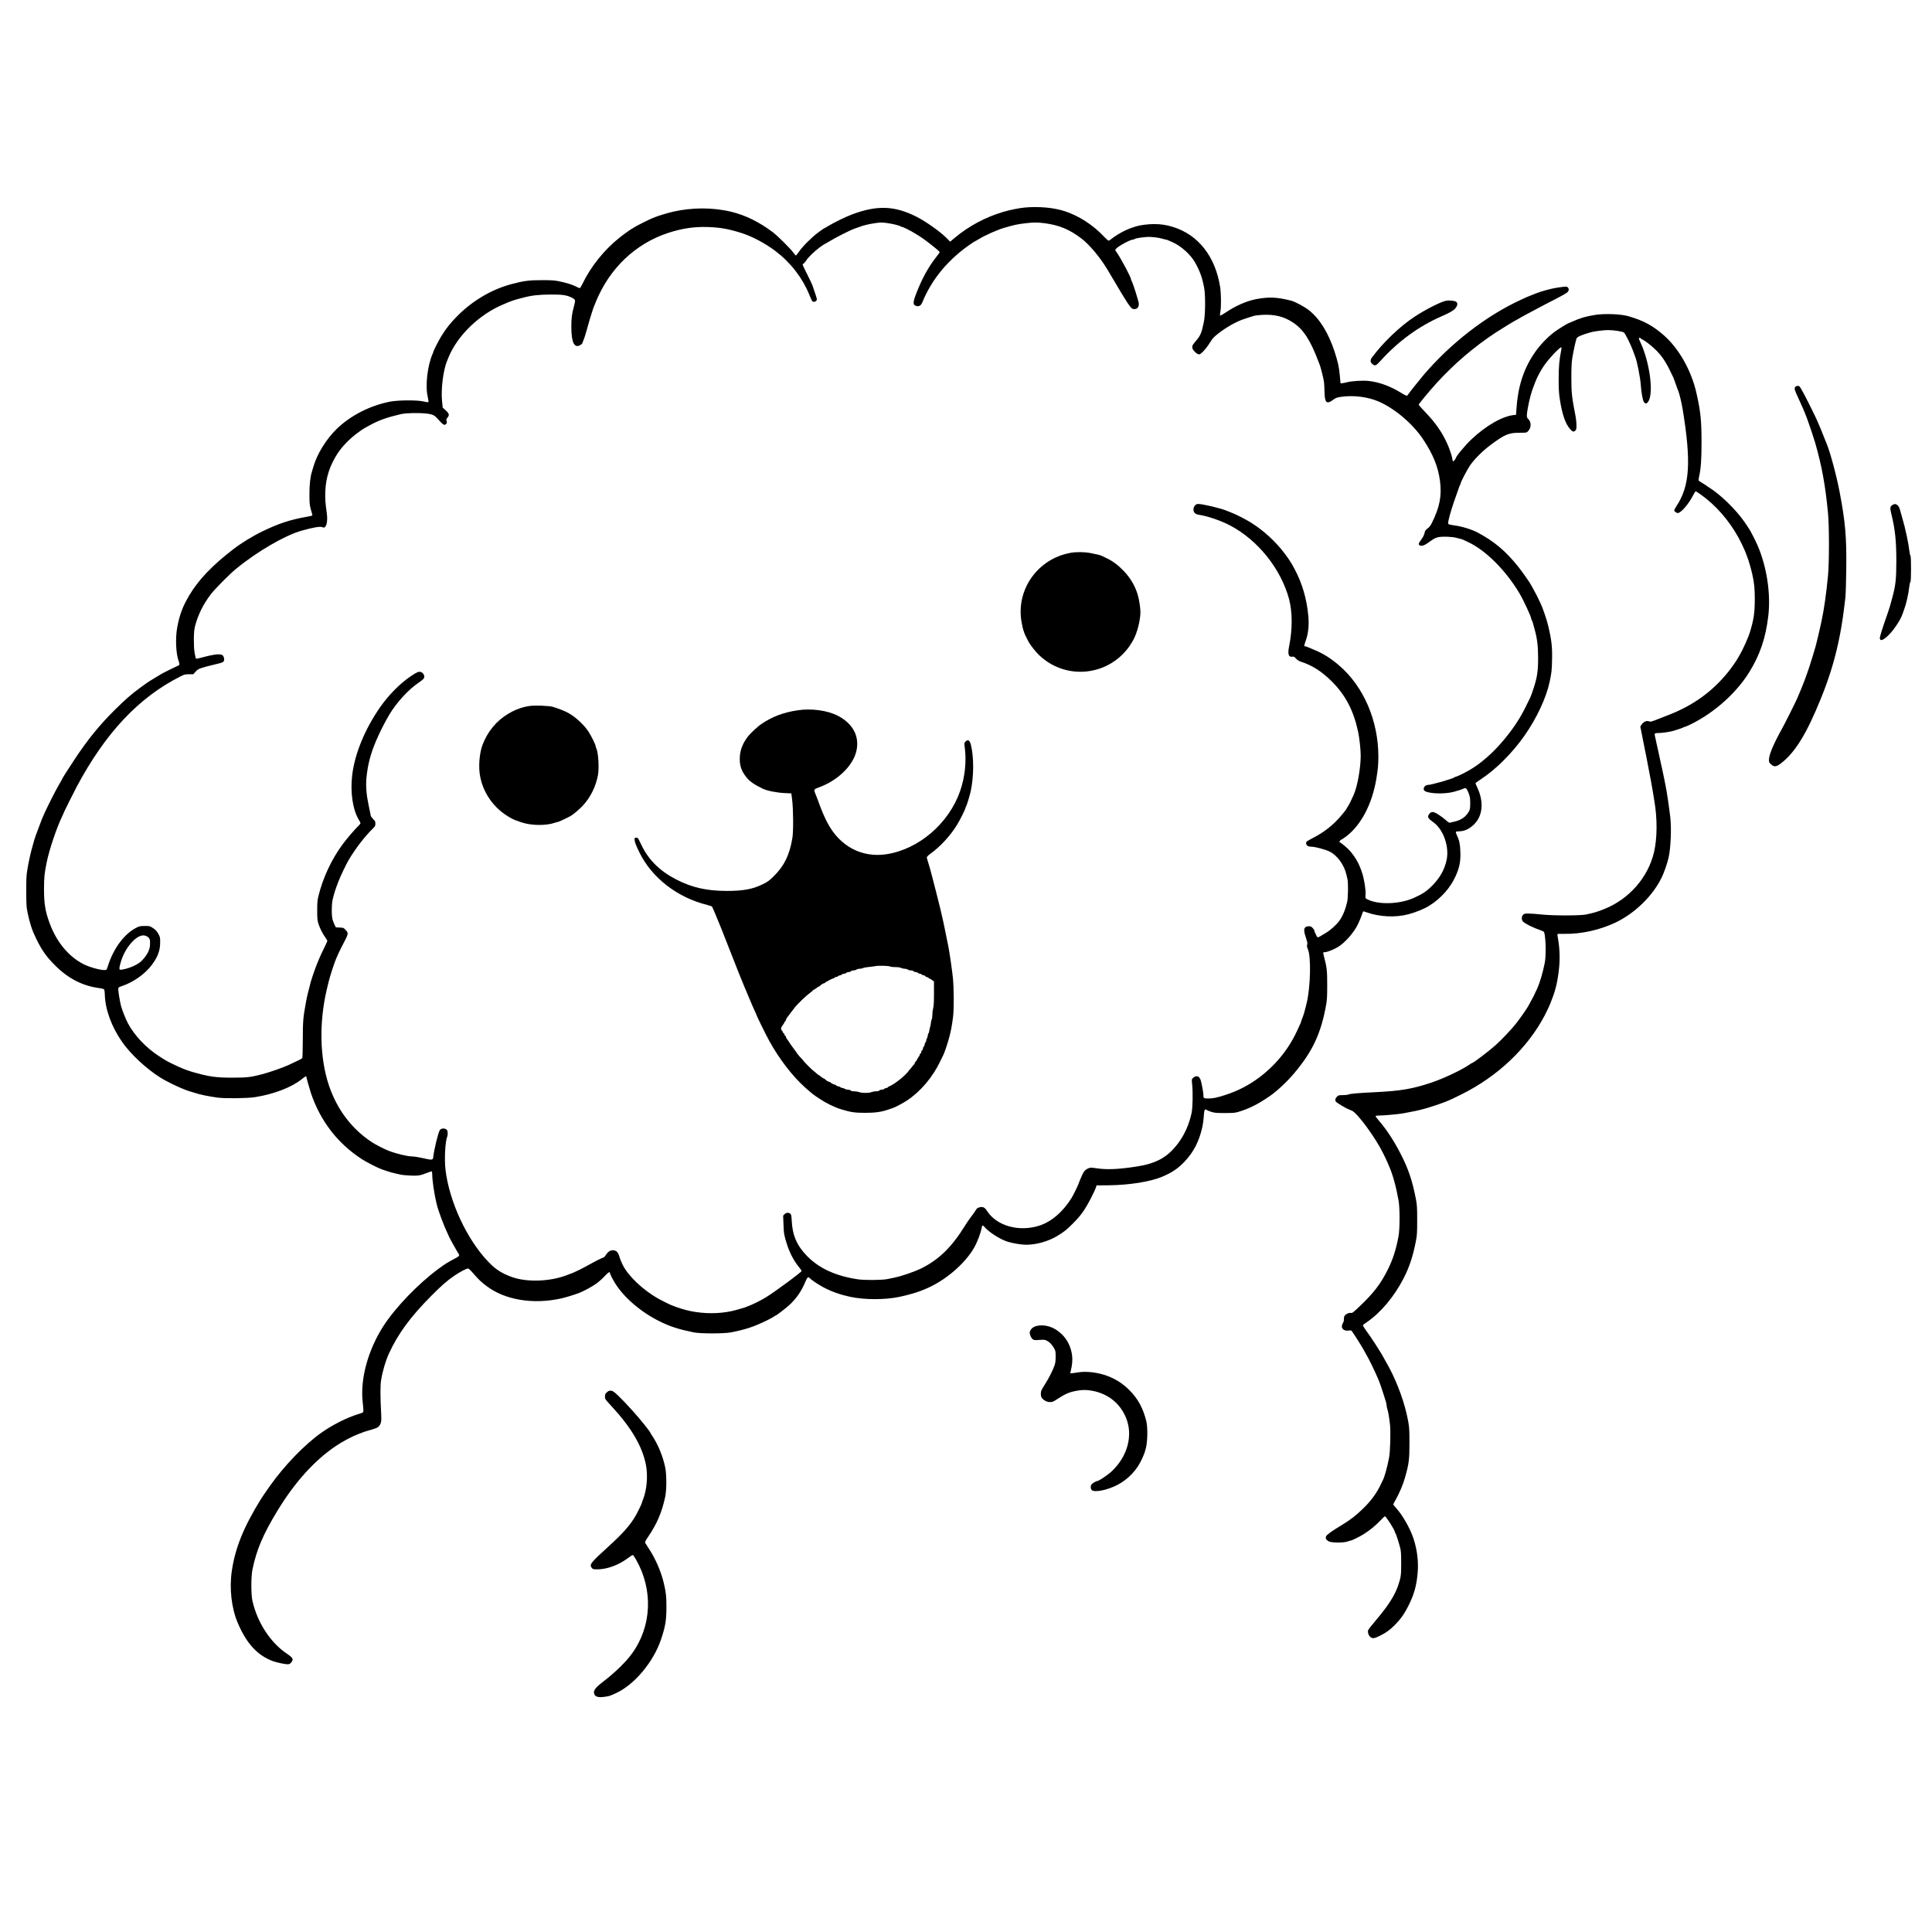 <?xml version="1.0" standalone="no"?>
<!DOCTYPE svg PUBLIC "-//W3C//DTD SVG 20010904//EN"
 "http://www.w3.org/TR/2001/REC-SVG-20010904/DTD/svg10.dtd">
<svg version="1.0" xmlns="http://www.w3.org/2000/svg"
 width="3500pt" height="3500pt" viewBox="0 0 3500 3500"
 preserveAspectRatio="xMidYMid meet">

<g transform="translate(0,3500) scale(0.1,-0.1)"
fill="#000000" stroke="none">
<path d="M18565 31240 c-103 -9 -265 -42 -385 -77 -324 -95 -626 -256 -881
-469 l-86 -72 -59 60 c-113 116 -379 305 -549 391 -399 202 -717 213 -1173 41
-117 -44 -329 -148 -439 -215 -35 -22 -66 -39 -69 -39 -2 0 -48 -32 -102 -72
-117 -87 -279 -248 -347 -346 -27 -39 -53 -72 -56 -72 -4 0 -26 26 -50 58 -63
83 -281 299 -374 369 -240 181 -493 305 -745 366 -333 81 -714 81 -1060 1 -96
-22 -253 -70 -317 -95 -15 -6 -37 -15 -48 -19 -54 -21 -285 -136 -323 -161
-24 -16 -45 -29 -47 -29 -9 0 -154 -103 -229 -163 -283 -225 -527 -530 -679
-849 -18 -38 -38 -68 -45 -68 -7 0 -36 13 -65 28 -65 35 -189 73 -317 98 -74
15 -140 19 -295 19 -237 0 -341 -13 -560 -72 -357 -96 -700 -297 -975 -573
-126 -126 -206 -226 -293 -367 -50 -82 -147 -271 -147 -288 0 -4 -6 -21 -14
-38 -94 -216 -135 -584 -86 -782 11 -47 16 -83 10 -89 -5 -5 -39 -1 -82 10
-113 29 -471 27 -622 -4 -364 -75 -710 -253 -957 -493 -188 -184 -352 -448
-420 -679 -10 -36 -23 -78 -28 -95 -30 -95 -46 -238 -45 -410 0 -181 2 -198
50 -362 7 -27 11 -25 -116 -48 -287 -52 -492 -119 -777 -257 -171 -81 -385
-212 -528 -321 -389 -298 -642 -563 -809 -847 -70 -121 -95 -171 -136 -278
-31 -81 -59 -185 -80 -302 -35 -188 -23 -477 26 -603 19 -50 18 -76 -4 -84
-21 -7 -272 -130 -292 -143 -8 -5 -68 -41 -133 -80 -65 -38 -137 -84 -160
-101 -23 -17 -74 -54 -113 -82 -151 -110 -275 -219 -454 -397 -279 -277 -490
-537 -724 -890 -143 -216 -236 -363 -236 -374 0 -3 -26 -49 -58 -103 -53 -90
-199 -378 -253 -498 -46 -103 -61 -141 -69 -165 -5 -14 -18 -50 -30 -80 -12
-30 -25 -66 -30 -80 -5 -14 -18 -50 -30 -80 -11 -30 -25 -71 -30 -90 -5 -19
-16 -60 -25 -90 -39 -133 -74 -289 -102 -460 -14 -83 -18 -163 -17 -375 0
-236 3 -283 21 -375 42 -205 81 -325 154 -475 107 -222 190 -339 358 -505 230
-228 486 -359 784 -400 62 -9 90 -17 96 -29 4 -9 9 -47 10 -86 6 -269 121
-585 313 -860 155 -223 444 -492 697 -649 158 -97 437 -225 559 -256 19 -5 46
-13 60 -18 76 -28 251 -64 411 -86 142 -19 539 -14 681 8 348 55 667 179 857
333 47 39 73 52 73 38 0 -17 56 -216 84 -300 171 -506 486 -913 926 -1197 89
-57 282 -155 360 -183 143 -50 191 -63 340 -95 30 -7 112 -14 181 -17 134 -6
175 1 306 53 34 13 66 24 72 24 6 0 11 -20 11 -45 0 -118 38 -374 80 -545 33
-135 132 -398 204 -547 14 -29 26 -55 26 -57 0 -7 141 -259 161 -288 29 -40
24 -52 -33 -83 -176 -94 -199 -109 -328 -204 -366 -270 -775 -696 -992 -1031
-279 -433 -423 -954 -378 -1375 18 -159 17 -186 0 -195 -8 -5 -46 -18 -85 -30
-205 -63 -458 -191 -660 -333 -301 -212 -670 -592 -934 -965 -68 -96 -143
-206 -166 -243 -310 -501 -463 -878 -525 -1297 -47 -318 -7 -676 107 -942 161
-379 362 -595 648 -697 62 -22 211 -53 254 -53 32 0 44 6 65 31 49 57 36 85
-69 155 -302 201 -540 563 -631 959 -27 115 -27 442 -1 570 74 357 193 639
450 1061 316 520 668 911 1055 1174 125 85 294 175 417 222 95 37 123 47 175
61 143 40 172 52 195 79 39 46 48 92 41 213 -18 329 -18 523 -1 627 26 160 81
345 139 473 165 361 390 668 771 1051 182 184 290 278 414 362 97 67 221 132
250 132 12 0 49 -35 99 -93 94 -109 140 -153 242 -229 331 -248 835 -332 1340
-222 70 15 239 66 320 96 84 31 256 124 327 177 43 31 111 92 150 135 67 71
93 86 93 52 0 -15 54 -121 95 -186 164 -262 472 -524 810 -690 187 -92 335
-140 610 -197 119 -25 555 -25 680 0 269 54 400 97 640 212 50 24 107 55 128
69 21 14 40 26 43 26 11 0 163 117 233 178 131 118 230 258 302 433 35 84 51
96 84 59 26 -29 159 -117 244 -162 146 -77 304 -133 486 -172 258 -55 628 -55
890 0 151 32 325 82 400 114 11 5 45 19 75 31 345 142 709 451 877 745 60 106
123 272 138 367 7 45 19 46 53 6 85 -97 284 -223 420 -265 95 -29 246 -54 331
-54 187 0 403 61 566 160 126 77 164 107 286 229 93 94 145 156 203 244 70
106 187 334 212 412 l9 30 215 2 c383 4 762 65 979 157 178 77 279 145 397
268 168 175 271 377 327 638 9 41 19 111 22 155 10 135 15 155 35 155 10 0 22
-4 25 -10 3 -5 38 -20 78 -32 63 -20 93 -22 247 -22 148 0 186 3 245 21 197
59 361 142 570 287 136 95 310 258 439 411 337 399 489 725 582 1250 14 79 18
153 18 350 0 260 -7 323 -55 502 -24 93 -24 93 10 93 42 0 154 43 235 91 135
81 302 272 373 429 30 64 52 119 68 168 9 28 20 52 25 52 4 0 27 -7 51 -16
237 -85 529 -100 764 -37 135 35 290 99 380 156 209 131 381 324 474 532 72
160 94 271 87 445 -5 143 -18 202 -61 294 -14 30 -24 60 -20 66 3 5 32 10 63
10 94 0 190 47 274 133 150 155 170 400 54 653 -20 42 -36 80 -36 85 0 4 44
36 98 72 272 178 569 475 788 787 223 317 397 690 458 980 35 168 39 203 43
388 7 239 -9 376 -74 642 -25 103 -91 296 -132 385 -49 106 -94 195 -126 250
-19 33 -38 67 -41 75 -18 41 -163 247 -240 344 -230 287 -437 460 -736 619
-104 55 -285 111 -418 128 -52 7 -101 17 -108 24 -10 9 -10 24 3 81 25 113 74
269 145 464 17 47 36 101 42 120 5 19 14 39 19 45 5 5 9 15 9 23 0 24 114 244
168 325 79 116 229 267 377 377 256 190 327 220 523 220 127 0 129 0 154 28
63 65 62 169 -1 226 -25 23 -27 59 -6 176 28 162 67 309 110 415 7 17 20 50
29 75 37 96 98 209 162 302 94 134 293 342 311 325 3 -4 1 -32 -6 -64 -33
-169 -44 -286 -44 -508 0 -189 4 -256 22 -374 42 -272 103 -446 189 -538 43
-48 63 -52 92 -23 16 16 20 33 20 95 0 42 -7 111 -15 153 -70 363 -78 432 -78
707 0 190 4 276 17 360 18 111 61 311 77 352 11 31 88 65 254 112 65 19 239
41 318 41 103 0 266 -26 288 -45 25 -24 121 -215 159 -320 17 -49 36 -99 41
-110 34 -77 93 -375 104 -520 9 -130 31 -255 51 -298 25 -52 60 -48 91 9 92
166 15 711 -148 1060 -16 34 -29 66 -29 72 0 17 25 15 40 -3 7 -8 16 -15 20
-15 15 0 110 -67 177 -126 141 -121 227 -236 317 -419 32 -66 63 -128 67 -137
10 -20 25 -62 58 -158 13 -36 28 -78 36 -95 17 -40 57 -205 75 -310 161 -970
134 -1409 -110 -1776 -22 -33 -40 -67 -40 -74 0 -23 51 -56 74 -49 65 20 188
166 264 312 24 45 46 82 49 82 12 0 118 -74 197 -138 258 -207 489 -502 640
-817 48 -101 72 -157 81 -185 4 -14 13 -38 20 -55 19 -42 69 -215 89 -305 37
-168 46 -264 46 -464 -1 -242 -19 -363 -89 -591 -31 -102 -130 -321 -190 -420
-17 -27 -34 -57 -38 -65 -18 -34 -106 -160 -158 -225 -290 -362 -638 -614
-1090 -789 -66 -26 -166 -65 -222 -87 -88 -34 -105 -38 -127 -28 -41 19 -102
-6 -134 -54 l-26 -39 18 -91 c9 -51 23 -121 31 -157 7 -36 21 -103 30 -150 9
-47 23 -114 30 -150 14 -67 31 -159 60 -315 9 -49 20 -108 25 -130 5 -22 18
-98 30 -170 11 -71 25 -155 30 -185 56 -318 53 -681 -6 -930 -109 -459 -452
-850 -904 -1030 -123 -49 -178 -66 -325 -97 -109 -23 -612 -23 -825 1 -80 9
-179 16 -221 16 -66 0 -78 -3 -97 -23 -31 -32 -30 -96 1 -124 51 -46 187 -112
324 -159 29 -10 55 -25 57 -33 31 -106 37 -420 11 -554 -32 -166 -89 -360
-135 -462 -48 -106 -91 -192 -125 -250 -19 -33 -38 -67 -41 -75 -14 -30 -152
-228 -213 -305 -90 -114 -258 -293 -376 -399 -120 -108 -408 -326 -431 -326
-3 0 -24 -13 -47 -29 -149 -101 -465 -250 -692 -326 -338 -113 -548 -148
-1000 -171 -341 -17 -460 -27 -498 -43 -16 -6 -62 -11 -103 -11 -70 0 -78 -2
-105 -29 -30 -31 -37 -65 -16 -92 7 -8 50 -38 97 -65 81 -49 115 -65 188 -94
99 -39 429 -487 572 -779 43 -86 58 -119 104 -226 68 -157 125 -361 172 -620
25 -137 25 -517 0 -650 -46 -245 -100 -414 -192 -600 -131 -265 -257 -429
-523 -681 -104 -99 -126 -115 -147 -110 -29 8 -82 -13 -109 -43 -13 -15 -19
-35 -18 -64 1 -25 -5 -53 -17 -72 -52 -86 0 -155 105 -140 37 6 45 4 60 -17
44 -61 215 -333 215 -343 0 -2 19 -36 43 -77 55 -95 140 -269 211 -433 25 -56
65 -170 96 -270 17 -55 38 -121 46 -146 7 -26 14 -57 14 -70 0 -13 6 -44 14
-69 16 -48 30 -132 47 -275 15 -120 5 -494 -16 -600 -35 -183 -83 -355 -114
-412 -5 -10 -20 -40 -33 -68 -73 -158 -181 -307 -324 -445 -132 -128 -233
-206 -390 -301 -172 -103 -263 -169 -279 -199 -19 -36 -1 -69 50 -95 53 -26
265 -27 335 -2 25 9 51 17 57 17 21 0 161 69 237 116 106 66 217 157 301 245
40 44 78 79 84 79 22 0 181 -251 181 -286 0 -7 4 -15 9 -18 9 -6 60 -163 88
-271 14 -56 17 -111 17 -280 0 -215 -4 -244 -54 -395 -60 -182 -183 -373 -409
-639 -72 -84 -134 -164 -137 -178 -10 -39 13 -99 47 -124 38 -27 72 -21 170
28 111 55 177 103 267 193 99 99 174 204 241 337 106 210 149 358 172 591 20
206 -5 428 -72 633 -60 185 -196 425 -318 561 -28 31 -51 59 -51 63 0 4 22 46
49 94 62 109 132 275 164 391 71 250 81 327 81 625 1 265 -5 329 -50 525 -72
316 -218 682 -381 958 -24 41 -43 75 -43 77 0 6 -80 137 -144 235 -59 92 -88
134 -172 252 -29 42 -54 81 -54 87 0 6 28 29 63 52 258 174 503 466 677 804
105 206 170 405 222 679 19 95 22 148 22 371 0 226 -3 275 -22 375 -64 337
-139 559 -280 831 -126 244 -256 440 -399 606 -29 33 -53 66 -53 72 0 7 24 11
63 11 83 1 356 25 437 40 183 33 281 54 400 87 68 18 301 95 355 118 110 44
137 57 300 138 658 326 1203 844 1512 1437 45 87 86 175 104 225 4 11 17 45
29 75 66 168 103 335 126 570 16 167 8 360 -22 519 -7 41 -11 77 -8 80 3 3 58
4 122 3 299 -7 648 70 930 205 352 169 673 482 835 815 44 90 103 260 126 363
38 173 53 521 31 719 -23 200 -63 471 -89 596 -5 25 -17 83 -26 130 -18 90
-50 238 -66 305 -5 22 -13 60 -18 85 -9 47 -64 298 -79 360 -13 54 -7 60 61
60 66 0 217 22 270 39 18 6 64 20 102 32 39 12 74 26 80 31 5 4 15 8 23 8 7 0
57 21 110 47 423 207 823 562 1060 943 195 313 301 625 347 1025 46 402 -27
884 -195 1275 -34 79 -135 276 -153 299 -6 7 -16 22 -22 32 -5 10 -34 54 -64
96 -155 223 -436 496 -641 623 -30 19 -57 37 -60 41 -3 3 -31 21 -63 39 -32
18 -61 39 -64 46 -3 8 2 44 10 82 31 134 42 302 42 617 -1 392 -16 543 -89
870 -91 416 -319 821 -598 1064 -202 175 -361 261 -633 341 -139 41 -436 53
-612 24 -165 -26 -273 -58 -421 -126 -34 -15 -64 -28 -67 -28 -9 0 -188 -112
-238 -149 -139 -103 -284 -257 -385 -411 -186 -282 -284 -594 -310 -985 l-7
-110 -30 -3 c-210 -18 -517 -193 -783 -446 -120 -115 -281 -311 -282 -344 -1
-4 -10 -18 -21 -31 -17 -21 -22 -22 -30 -10 -5 7 -9 25 -9 38 0 26 -46 168
-80 246 -94 219 -219 401 -413 602 -65 67 -117 127 -115 132 7 23 189 242 322
389 317 348 680 659 1076 919 94 62 358 223 366 223 2 0 21 11 42 23 20 13 75
44 122 69 47 25 117 63 155 83 134 72 231 123 404 211 96 49 187 101 203 116
33 30 36 67 9 92 -20 18 -22 18 -186 -5 -109 -15 -318 -73 -400 -109 -11 -5
-45 -19 -75 -30 -58 -22 -71 -28 -185 -80 -630 -290 -1271 -785 -1766 -1365
-82 -97 -261 -322 -283 -357 -16 -27 -30 -23 -125 36 -195 121 -400 195 -594
215 -101 10 -305 -2 -382 -24 -27 -7 -66 -15 -85 -17 l-35 -3 -12 135 c-14
159 -34 249 -96 441 -111 338 -268 592 -462 747 -79 63 -250 155 -322 174
-253 65 -403 72 -633 29 -171 -32 -367 -117 -550 -239 -69 -46 -106 -65 -108
-57 -2 8 2 40 7 71 16 85 13 323 -4 439 -86 557 -396 952 -857 1094 -122 37
-215 51 -346 51 -106 0 -250 -19 -320 -41 -95 -30 -132 -44 -197 -74 -78 -36
-203 -113 -253 -156 -18 -16 -40 -29 -48 -29 -9 0 -49 36 -90 79 -195 207
-448 370 -706 455 -197 64 -467 89 -723 66z m-2494 -281 c91 -11 228 -45 244
-60 5 -5 15 -9 22 -9 22 0 144 -61 253 -127 111 -66 198 -130 349 -252 81 -66
90 -76 79 -92 -7 -9 -41 -53 -74 -97 -132 -172 -237 -365 -337 -617 -73 -183
-74 -232 -5 -249 47 -12 83 10 105 62 173 429 483 798 906 1080 26 18 50 32
52 32 3 0 33 17 67 38 129 77 331 167 468 207 180 52 230 63 375 80 152 18
215 18 351 1 263 -35 448 -112 664 -276 141 -107 336 -338 465 -552 93 -154
171 -285 174 -292 7 -17 141 -238 189 -311 69 -105 90 -125 131 -125 68 0 99
62 72 146 -5 16 -17 56 -26 89 -27 97 -87 269 -96 279 -5 6 -9 16 -9 24 0 38
-196 405 -267 500 -24 33 -25 34 -6 54 45 52 260 168 310 168 10 0 24 5 30 11
11 11 98 26 217 36 72 6 210 -9 288 -33 26 -8 52 -14 58 -14 12 0 42 -12 130
-52 154 -71 322 -224 400 -364 91 -164 128 -268 165 -462 24 -129 21 -481 -5
-609 -39 -190 -59 -243 -120 -318 -22 -27 -52 -64 -66 -82 -36 -45 -34 -84 7
-131 35 -40 68 -62 95 -62 25 0 109 86 160 163 26 40 58 88 71 108 45 68 249
216 413 298 104 52 115 56 340 127 25 8 97 17 160 20 221 11 385 -29 548 -135
191 -123 320 -320 469 -716 8 -22 19 -51 24 -63 17 -44 67 -246 74 -301 4 -29
8 -106 9 -170 4 -212 38 -243 161 -151 44 32 63 39 140 51 225 33 489 -1 685
-87 295 -130 615 -403 802 -684 179 -270 270 -494 304 -750 36 -271 -4 -478
-149 -769 -22 -43 -45 -73 -75 -94 -24 -18 -45 -42 -48 -56 -14 -63 -27 -91
-69 -149 -50 -69 -54 -86 -24 -103 30 -15 76 -3 130 34 26 18 71 49 101 70 40
27 72 40 119 48 70 12 239 5 304 -12 22 -5 57 -14 78 -20 21 -5 45 -13 55 -18
9 -5 44 -21 77 -36 322 -146 692 -514 942 -935 73 -123 213 -425 213 -460 0
-9 4 -20 9 -25 6 -6 14 -28 20 -50 5 -22 19 -71 30 -110 48 -170 64 -300 65
-515 1 -275 -20 -391 -119 -668 -8 -23 -19 -50 -24 -60 -5 -9 -37 -75 -72
-147 -105 -218 -232 -411 -404 -617 -202 -243 -428 -439 -643 -560 -89 -50
-210 -108 -225 -108 -7 0 -17 -4 -22 -9 -27 -27 -424 -141 -488 -141 -52 0
-93 -59 -69 -97 38 -59 352 -77 533 -29 70 18 148 43 175 57 47 24 66 9 98
-76 26 -70 30 -93 30 -185 0 -83 -4 -112 -18 -140 -58 -109 -147 -171 -287
-199 -24 -5 -51 -12 -61 -15 -11 -5 -33 8 -74 45 -31 28 -91 74 -133 100 -92
59 -127 63 -165 18 -45 -54 -33 -81 69 -154 185 -132 295 -449 240 -692 -40
-175 -121 -317 -260 -458 -101 -102 -176 -152 -335 -223 -251 -111 -619 -126
-824 -32 -52 23 -55 29 -48 97 7 73 -24 270 -60 383 -51 163 -119 285 -221
403 -46 54 -160 149 -190 160 -13 4 19 47 35 47 5 0 44 27 87 59 270 206 470
589 545 1046 28 166 36 259 36 398 0 653 -268 1274 -715 1655 -148 127 -282
211 -441 277 -49 21 -103 44 -121 51 -17 8 -37 14 -45 14 -27 0 -26 12 7 104
46 129 62 281 46 448 -30 315 -109 585 -247 846 -31 59 -63 114 -70 123 -8 8
-14 19 -14 23 0 5 -44 67 -99 140 -161 214 -381 416 -605 556 -100 63 -283
156 -361 184 -27 10 -63 24 -80 32 -106 46 -431 123 -522 124 -44 0 -83 -47
-83 -101 0 -53 35 -86 98 -95 152 -21 403 -107 567 -194 502 -265 915 -780
1065 -1325 64 -236 66 -550 5 -853 -31 -151 -14 -210 57 -199 29 4 37 -1 66
-34 22 -25 49 -43 85 -55 210 -68 382 -178 563 -358 250 -250 395 -528 478
-916 23 -108 46 -321 46 -428 0 -227 -59 -557 -127 -712 -44 -100 -84 -179
-107 -213 -14 -21 -26 -41 -26 -45 0 -4 -39 -54 -88 -112 -144 -172 -312 -306
-515 -409 -60 -31 -114 -63 -120 -72 -15 -24 -1 -64 28 -77 14 -7 46 -12 70
-12 60 0 246 -50 320 -86 139 -68 266 -242 306 -419 5 -22 13 -58 19 -80 16
-64 12 -339 -5 -414 -34 -145 -82 -261 -144 -345 -57 -76 -161 -169 -243 -217
-40 -23 -85 -50 -100 -60 -38 -26 -57 -24 -69 9 -6 15 -17 39 -25 54 -8 14
-14 32 -14 40 0 7 -13 28 -29 46 -24 25 -38 32 -68 32 -83 0 -105 -47 -72
-154 12 -39 28 -90 35 -114 9 -30 10 -51 4 -68 -8 -19 -4 -38 14 -82 59 -139
47 -668 -20 -962 -34 -147 -62 -243 -90 -307 -8 -17 -14 -36 -14 -42 0 -6 -4
-19 -10 -29 -5 -9 -19 -39 -31 -67 -157 -367 -397 -673 -714 -912 -187 -140
-388 -245 -610 -317 -160 -52 -228 -66 -313 -66 -88 0 -92 3 -92 67 0 38 -25
178 -47 258 -21 81 -81 102 -138 49 -28 -25 -28 -26 -19 -112 16 -152 11 -426
-9 -522 -44 -207 -130 -402 -248 -556 -190 -251 -391 -362 -754 -418 -327 -50
-534 -59 -725 -30 -103 15 -106 15 -152 -5 -48 -22 -73 -50 -101 -111 -33 -73
-55 -127 -73 -175 -16 -45 -93 -200 -119 -243 -159 -257 -372 -439 -594 -508
-369 -115 -770 0 -942 271 -39 62 -75 79 -135 63 -39 -11 -50 -20 -72 -58 -14
-25 -49 -74 -78 -110 -28 -36 -79 -110 -113 -165 -243 -393 -479 -622 -806
-780 -117 -56 -341 -133 -465 -159 -41 -8 -100 -20 -130 -27 -96 -21 -423 -24
-547 -4 -398 61 -697 199 -914 422 -181 184 -264 376 -276 631 -5 98 -9 117
-26 133 -29 27 -73 24 -104 -7 l-26 -26 6 -156 c5 -169 11 -199 63 -364 51
-161 131 -311 228 -426 20 -24 36 -50 36 -58 0 -21 -466 -365 -646 -477 -66
-41 -215 -118 -269 -138 -27 -11 -59 -24 -70 -29 -37 -17 -209 -67 -285 -83
-234 -50 -503 -49 -750 3 -85 18 -232 62 -287 86 -17 8 -34 14 -37 14 -8 0
-202 95 -251 123 -287 164 -549 415 -649 621 -24 50 -47 107 -51 126 -12 55
-41 105 -70 118 -66 30 -131 5 -176 -68 -17 -28 -37 -50 -45 -50 -15 0 -172
-80 -313 -159 -82 -46 -233 -119 -271 -131 -14 -5 -50 -18 -80 -30 -306 -119
-733 -133 -1005 -32 -183 68 -289 137 -418 272 -390 406 -708 1091 -777 1670
-22 188 -6 500 30 596 16 42 12 109 -7 127 -37 33 -100 30 -126 -7 -30 -45
-105 -355 -120 -495 -4 -41 -28 -47 -109 -29 -135 31 -233 48 -273 48 -83 0
-284 48 -429 104 -71 27 -231 109 -298 153 -367 240 -633 593 -781 1033 -163
488 -179 1122 -41 1720 46 200 71 287 145 500 26 75 84 203 137 304 121 231
120 226 58 294 -31 34 -38 36 -97 38 -35 1 -67 2 -71 3 -8 1 -42 74 -62 135
-21 66 -22 275 -1 365 28 120 43 167 105 331 35 92 142 317 187 392 127 212
290 424 437 568 41 39 46 49 46 88 0 38 -5 49 -40 83 -22 22 -42 50 -44 62 -3
12 -7 36 -10 52 -3 17 -16 82 -30 145 -40 189 -52 348 -37 497 24 236 73 424
172 658 63 151 167 355 244 483 133 220 347 452 528 574 99 67 116 91 97 138
-23 57 -78 76 -130 45 -14 -8 -32 -17 -40 -21 -8 -4 -44 -28 -80 -52 -185
-127 -390 -334 -536 -542 -282 -402 -469 -854 -515 -1249 -36 -310 12 -625
122 -804 16 -26 29 -53 29 -60 0 -7 -18 -31 -41 -52 -64 -62 -209 -231 -277
-323 -206 -278 -363 -614 -444 -946 -19 -76 -22 -119 -22 -261 0 -148 3 -179
22 -239 27 -84 71 -172 123 -246 22 -31 39 -60 39 -65 0 -5 -24 -59 -54 -120
-83 -171 -95 -199 -158 -360 -24 -61 -77 -219 -88 -260 -61 -232 -71 -277 -94
-405 -45 -249 -50 -311 -51 -641 -1 -179 -5 -331 -9 -338 -7 -11 -104 -59
-251 -126 -112 -51 -352 -134 -488 -169 -196 -51 -267 -59 -522 -59 -311 -1
-435 18 -745 108 -100 30 -207 73 -345 141 -123 61 -114 56 -245 141 -236 153
-440 368 -562 593 -39 71 -109 249 -127 320 -22 89 -52 274 -49 304 3 28 9 33
58 49 215 71 429 222 554 392 105 142 147 256 147 402 1 87 -1 97 -33 155 -26
48 -48 72 -94 103 -58 39 -60 40 -149 40 -74 0 -99 -4 -140 -24 -228 -109
-430 -378 -532 -706 -8 -27 -19 -55 -24 -61 -25 -31 -277 29 -412 97 -274 138
-495 405 -620 749 -78 213 -100 350 -100 615 1 219 6 274 49 485 45 225 182
630 278 827 14 29 26 55 26 59 0 8 181 372 238 479 523 979 1122 1617 1877
1999 73 37 87 41 158 41 l78 0 42 47 c36 40 54 50 122 71 44 14 121 35 170 46
219 51 225 54 225 109 0 21 -9 48 -20 62 -33 43 -141 34 -400 -36 -47 -13 -88
-20 -91 -16 -3 4 -14 52 -24 107 -20 116 -18 384 5 470 57 218 146 400 288
588 68 91 341 366 457 461 381 313 890 609 1188 692 222 62 337 81 379 63 29
-12 33 -11 53 13 29 34 40 134 25 238 -27 198 -32 264 -27 400 10 247 79 461
219 680 81 126 219 269 353 368 109 80 105 78 230 146 173 94 306 142 565 203
114 27 449 26 544 -2 64 -19 73 -25 139 -98 80 -89 99 -102 126 -88 25 14 32
36 21 67 -9 21 -6 31 15 56 40 47 34 75 -30 133 l-55 50 -12 118 c-22 218 21
561 92 732 7 17 19 46 27 65 162 395 562 779 998 959 44 18 89 37 100 42 26
11 112 40 150 50 17 4 65 17 109 28 149 40 281 54 491 55 215 1 291 -10 384
-57 65 -33 69 -43 44 -134 -43 -159 -53 -230 -53 -389 0 -293 55 -402 166
-333 19 11 34 25 34 31 0 5 6 24 14 41 22 50 42 113 76 237 17 63 37 133 44
155 7 22 21 67 31 100 21 73 33 105 80 220 251 607 714 1048 1305 1244 249 82
474 116 718 108 223 -7 371 -33 597 -103 207 -64 443 -189 635 -334 272 -207
484 -480 609 -785 18 -44 38 -91 45 -105 15 -33 56 -38 81 -10 20 22 20 25
-32 175 -13 39 -29 84 -34 102 -5 17 -48 107 -94 199 -47 92 -85 172 -85 178
0 6 9 17 20 24 11 6 32 31 46 54 35 56 148 165 239 233 41 30 77 55 80 55 2 0
45 25 96 55 125 77 399 214 469 236 14 4 50 17 80 28 72 28 160 49 262 65 109
17 139 18 239 5z m-13404 -12925 c45 -28 55 -58 51 -141 -4 -91 -34 -159 -107
-250 -54 -67 -99 -101 -196 -146 -76 -36 -215 -73 -240 -63 -19 7 -15 42 16
146 78 261 287 495 424 473 17 -3 40 -11 52 -19z"/>
<path d="M19390 24984 c-589 -107 -984 -662 -885 -1244 27 -158 50 -223 133
-375 33 -58 130 -181 188 -235 526 -497 1365 -358 1707 281 71 133 127 356
127 505 0 69 -24 226 -47 303 -48 165 -134 312 -261 443 -101 104 -196 175
-307 227 -38 19 -78 38 -87 42 -24 12 -86 27 -198 49 -112 22 -262 24 -370 4z"/>
<path d="M9590 22210 c-58 -8 -148 -31 -190 -48 -14 -5 -45 -18 -70 -28 -25
-10 -79 -38 -120 -63 -216 -128 -376 -321 -469 -566 -50 -133 -72 -349 -52
-511 42 -338 255 -646 565 -813 60 -33 81 -41 191 -78 179 -61 448 -64 610 -7
23 8 46 14 53 14 13 0 201 89 237 112 55 35 163 128 217 187 135 147 231 340
270 546 25 136 7 422 -32 495 -5 10 -10 26 -10 35 0 24 -84 194 -130 263 -86
128 -236 266 -370 339 -60 33 -182 81 -275 108 -68 20 -331 30 -425 15z"/>
<path d="M14440 22131 c-253 -40 -441 -111 -635 -239 -83 -55 -212 -176 -266
-248 -84 -114 -129 -229 -136 -349 -9 -152 22 -252 112 -368 67 -84 138 -135
305 -216 73 -36 249 -71 390 -78 l126 -6 14 -111 c22 -176 25 -581 5 -696 -51
-308 -148 -506 -335 -691 -84 -83 -110 -102 -201 -147 -181 -90 -353 -122
-657 -122 -358 1 -627 61 -908 206 -295 150 -500 351 -628 614 -26 52 -52 106
-59 120 -9 18 -21 25 -42 25 -28 0 -30 -3 -29 -35 2 -43 21 -96 84 -225 226
-467 691 -827 1237 -960 40 -10 77 -23 82 -29 5 -6 32 -67 60 -136 29 -69 56
-134 60 -145 5 -11 19 -45 31 -75 11 -30 25 -64 30 -75 4 -11 29 -72 53 -135
119 -303 161 -411 189 -480 16 -41 37 -93 45 -115 9 -22 21 -53 28 -70 8 -16
28 -66 45 -110 18 -44 36 -89 41 -100 4 -11 44 -105 88 -210 44 -104 91 -214
105 -242 15 -29 26 -55 26 -58 0 -15 168 -358 235 -480 183 -332 422 -643 655
-850 130 -115 133 -117 254 -199 127 -84 274 -156 401 -194 171 -52 242 -62
429 -62 183 0 294 16 421 60 33 12 69 24 80 27 41 13 182 88 255 136 244 160
467 423 604 712 26 55 52 108 57 117 16 31 66 175 92 268 40 140 61 245 82
414 19 146 17 538 -4 726 -17 156 -58 434 -80 550 -40 200 -43 214 -86 423
-32 153 -79 345 -130 542 -7 28 -38 147 -68 265 -30 118 -66 250 -81 292 -14
42 -26 85 -26 95 0 12 24 36 63 65 186 133 370 335 492 538 50 82 145 274 145
292 0 8 4 18 9 24 11 12 67 191 86 279 58 270 60 619 3 845 -20 81 -55 100
-98 55 -23 -25 -23 -27 -12 -114 33 -246 2 -531 -84 -780 -204 -588 -749
-1056 -1334 -1146 -448 -68 -846 143 -1069 567 -51 96 -97 202 -151 348 -18
47 -38 102 -46 123 -8 20 -22 55 -31 78 -22 53 -14 64 67 93 343 123 622 392
684 660 61 261 -59 492 -327 635 -194 102 -490 143 -747 102z m1690 -4641 c10
-6 52 -10 92 -10 45 0 84 -6 102 -15 15 -8 45 -15 65 -15 21 0 46 -7 57 -15
10 -8 35 -15 55 -15 20 0 42 -7 49 -15 7 -8 25 -15 40 -15 15 0 33 -7 40 -15
7 -8 23 -15 35 -15 12 0 28 -7 35 -15 7 -8 23 -15 35 -15 13 0 25 -7 29 -15 3
-8 14 -15 24 -15 11 0 25 -7 32 -15 7 -8 17 -15 23 -15 5 0 25 -11 44 -26 l33
-25 0 -214 c0 -158 -4 -229 -15 -272 -8 -31 -15 -87 -15 -123 0 -36 -5 -71
-10 -76 -6 -6 -13 -35 -16 -65 -3 -30 -9 -63 -14 -74 -5 -11 -11 -41 -15 -67
-3 -27 -10 -48 -16 -48 -5 0 -9 -12 -9 -27 0 -16 -7 -41 -15 -57 -8 -15 -15
-36 -15 -45 0 -10 -7 -26 -15 -37 -8 -10 -15 -29 -15 -40 0 -12 -7 -27 -15
-34 -8 -7 -15 -23 -15 -37 0 -13 -7 -26 -15 -29 -8 -4 -15 -17 -15 -30 0 -14
-7 -27 -15 -30 -8 -4 -15 -14 -15 -24 0 -11 -4 -21 -9 -25 -6 -3 -20 -26 -33
-51 -12 -26 -28 -49 -35 -51 -7 -3 -13 -14 -13 -24 0 -10 -3 -19 -7 -19 -5 0
-26 -25 -48 -55 -22 -30 -43 -55 -47 -55 -4 0 -8 -4 -8 -10 0 -16 -128 -138
-190 -180 -13 -8 -28 -20 -34 -25 -19 -18 -111 -72 -134 -79 -12 -4 -22 -12
-22 -17 0 -5 -11 -9 -24 -9 -13 0 -29 -7 -36 -15 -7 -8 -27 -15 -45 -15 -18 0
-38 -7 -45 -15 -8 -9 -30 -15 -60 -15 -26 0 -64 -7 -83 -15 -46 -19 -169 -19
-222 0 -22 8 -63 15 -91 15 -34 0 -56 5 -64 15 -7 8 -29 15 -49 15 -21 0 -46
7 -57 15 -10 8 -29 15 -42 15 -13 0 -30 7 -38 15 -9 8 -26 15 -38 15 -13 0
-29 7 -36 15 -7 8 -18 15 -25 15 -16 0 -79 32 -83 43 -2 4 -10 7 -18 7 -15 0
-76 39 -82 53 -2 4 -8 7 -13 7 -11 0 -72 42 -77 53 -2 4 -8 7 -13 7 -5 0 -17
8 -28 18 -28 26 -83 72 -86 72 -5 0 -165 161 -165 166 0 2 -8 12 -17 22 -41
42 -103 114 -103 118 0 3 -5 10 -10 17 -6 7 -33 44 -60 82 -28 39 -53 75 -58
80 -4 6 -19 28 -32 50 -13 22 -28 42 -32 43 -4 2 -8 12 -8 23 0 11 -7 22 -15
25 -8 4 -15 14 -15 24 0 10 -7 20 -15 24 -8 3 -15 12 -15 19 0 8 -7 20 -15 27
-24 20 -18 59 15 100 17 21 30 42 30 48 0 5 7 15 15 22 8 7 15 19 15 27 0 7 4
19 10 26 5 7 38 50 72 97 35 47 74 98 88 114 56 66 196 199 256 243 35 26 64
50 64 55 0 4 5 8 11 8 6 0 28 14 49 30 21 17 42 30 48 30 6 0 12 3 14 8 6 13
67 52 83 52 8 0 15 4 15 9 0 5 10 13 23 17 12 4 24 9 27 13 8 10 96 51 109 51
6 0 11 5 11 10 0 6 11 10 24 10 13 0 29 7 36 15 7 8 23 15 35 15 12 0 28 7 35
15 7 8 25 15 40 15 15 0 33 7 40 15 7 8 26 15 42 15 16 0 36 7 44 15 9 8 30
15 47 15 18 0 41 7 51 15 11 8 37 15 59 15 21 0 48 6 60 12 12 7 58 16 102 20
44 4 103 11 130 17 58 11 238 5 265 -9z"/>
<path d="M26195 29551 c-95 -19 -365 -155 -563 -285 -266 -173 -572 -466 -775
-738 -37 -50 -36 -89 4 -122 49 -41 65 -35 148 57 321 354 691 625 1096 802
163 72 226 108 260 149 43 52 47 98 12 121 -28 18 -127 27 -182 16z"/>
<path d="M32525 27993 c-24 -24 -15 -60 45 -186 52 -110 135 -301 150 -347 5
-14 18 -50 30 -80 25 -66 111 -323 133 -400 56 -192 109 -414 141 -590 41
-228 66 -415 92 -685 23 -239 23 -891 0 -1135 -31 -324 -73 -617 -116 -815 -5
-22 -12 -56 -16 -75 -9 -50 -82 -356 -100 -415 -35 -119 -45 -154 -70 -230
-14 -44 -30 -93 -34 -110 -5 -16 -25 -75 -45 -130 -20 -55 -40 -111 -45 -125
-8 -25 -89 -224 -126 -309 -27 -65 -227 -464 -270 -541 -164 -294 -247 -491
-248 -584 0 -43 4 -52 37 -82 55 -51 96 -48 178 15 258 197 467 537 726 1176
163 401 273 771 348 1170 38 200 58 337 96 660 6 55 14 291 16 525 7 570 -18
850 -119 1380 -56 299 -174 735 -238 885 -5 11 -30 74 -56 140 -25 66 -60 148
-75 183 -16 35 -29 66 -29 68 0 7 -92 199 -168 349 -87 173 -151 288 -165 297
-20 13 -55 9 -72 -9z"/>
<path d="M34290 25855 c-49 -26 -54 -52 -31 -146 72 -292 95 -502 95 -869 -1
-338 -12 -439 -74 -670 -17 -63 -35 -131 -41 -150 -5 -19 -25 -80 -44 -135
-94 -266 -146 -432 -140 -452 11 -44 41 -38 114 20 110 89 262 308 301 435 5
15 18 52 29 82 35 92 76 275 90 405 5 44 14 81 20 83 15 5 15 469 1 474 -5 2
-15 41 -20 88 -11 85 -19 134 -46 265 -32 150 -51 226 -89 355 -7 25 -21 76
-32 114 -13 49 -26 75 -46 92 -32 27 -51 29 -87 9z"/>
<path d="M18765 10975 c-56 -16 -99 -58 -109 -106 -7 -38 19 -103 52 -130 23
-18 35 -19 122 -13 85 6 100 4 135 -14 50 -25 95 -73 131 -137 26 -45 28 -59
28 -150 0 -72 -5 -116 -18 -155 -32 -94 -106 -240 -180 -355 -63 -99 -70 -115
-70 -162 -1 -37 5 -59 20 -80 32 -43 92 -73 147 -73 43 0 60 7 133 56 143 93
216 125 349 149 99 18 178 19 275 1 290 -51 511 -227 620 -493 128 -315 29
-690 -253 -960 -72 -69 -239 -183 -268 -183 -16 0 -72 -30 -96 -53 -31 -27
-31 -86 -2 -113 51 -46 291 4 467 98 195 104 350 269 440 468 46 104 50 115
73 207 29 116 32 370 5 478 -59 238 -152 408 -308 563 -119 118 -239 195 -393
254 -165 63 -373 90 -520 68 -179 -26 -159 -27 -151 6 31 127 39 221 27 306
-22 154 -87 284 -193 384 -137 130 -307 181 -463 139z"/>
<path d="M11030 9803 c-8 -3 -27 -17 -42 -31 -23 -21 -28 -34 -28 -73 0 -45 3
-49 106 -160 367 -395 567 -732 635 -1072 40 -205 17 -467 -57 -645 -8 -18
-14 -37 -14 -43 0 -14 -88 -195 -124 -254 -100 -166 -227 -308 -476 -535 -334
-304 -357 -333 -309 -394 19 -24 26 -26 99 -26 177 0 385 76 553 202 43 32 84
58 90 58 7 0 33 -37 59 -83 314 -550 286 -1207 -73 -1703 -110 -152 -312 -349
-529 -514 -108 -82 -160 -142 -160 -182 0 -79 57 -106 186 -88 89 11 94 13
211 66 334 151 684 569 820 979 78 234 96 342 96 585 0 195 -8 267 -50 440
-49 205 -151 439 -270 618 -32 48 -61 95 -65 104 -5 13 9 42 48 99 164 239
254 449 315 733 27 128 27 406 -1 537 -43 202 -125 401 -231 563 -22 32 -39
60 -39 63 0 16 -194 257 -314 389 -229 253 -345 364 -386 369 -19 2 -42 2 -50
-2z"/>
</g>
</svg>
